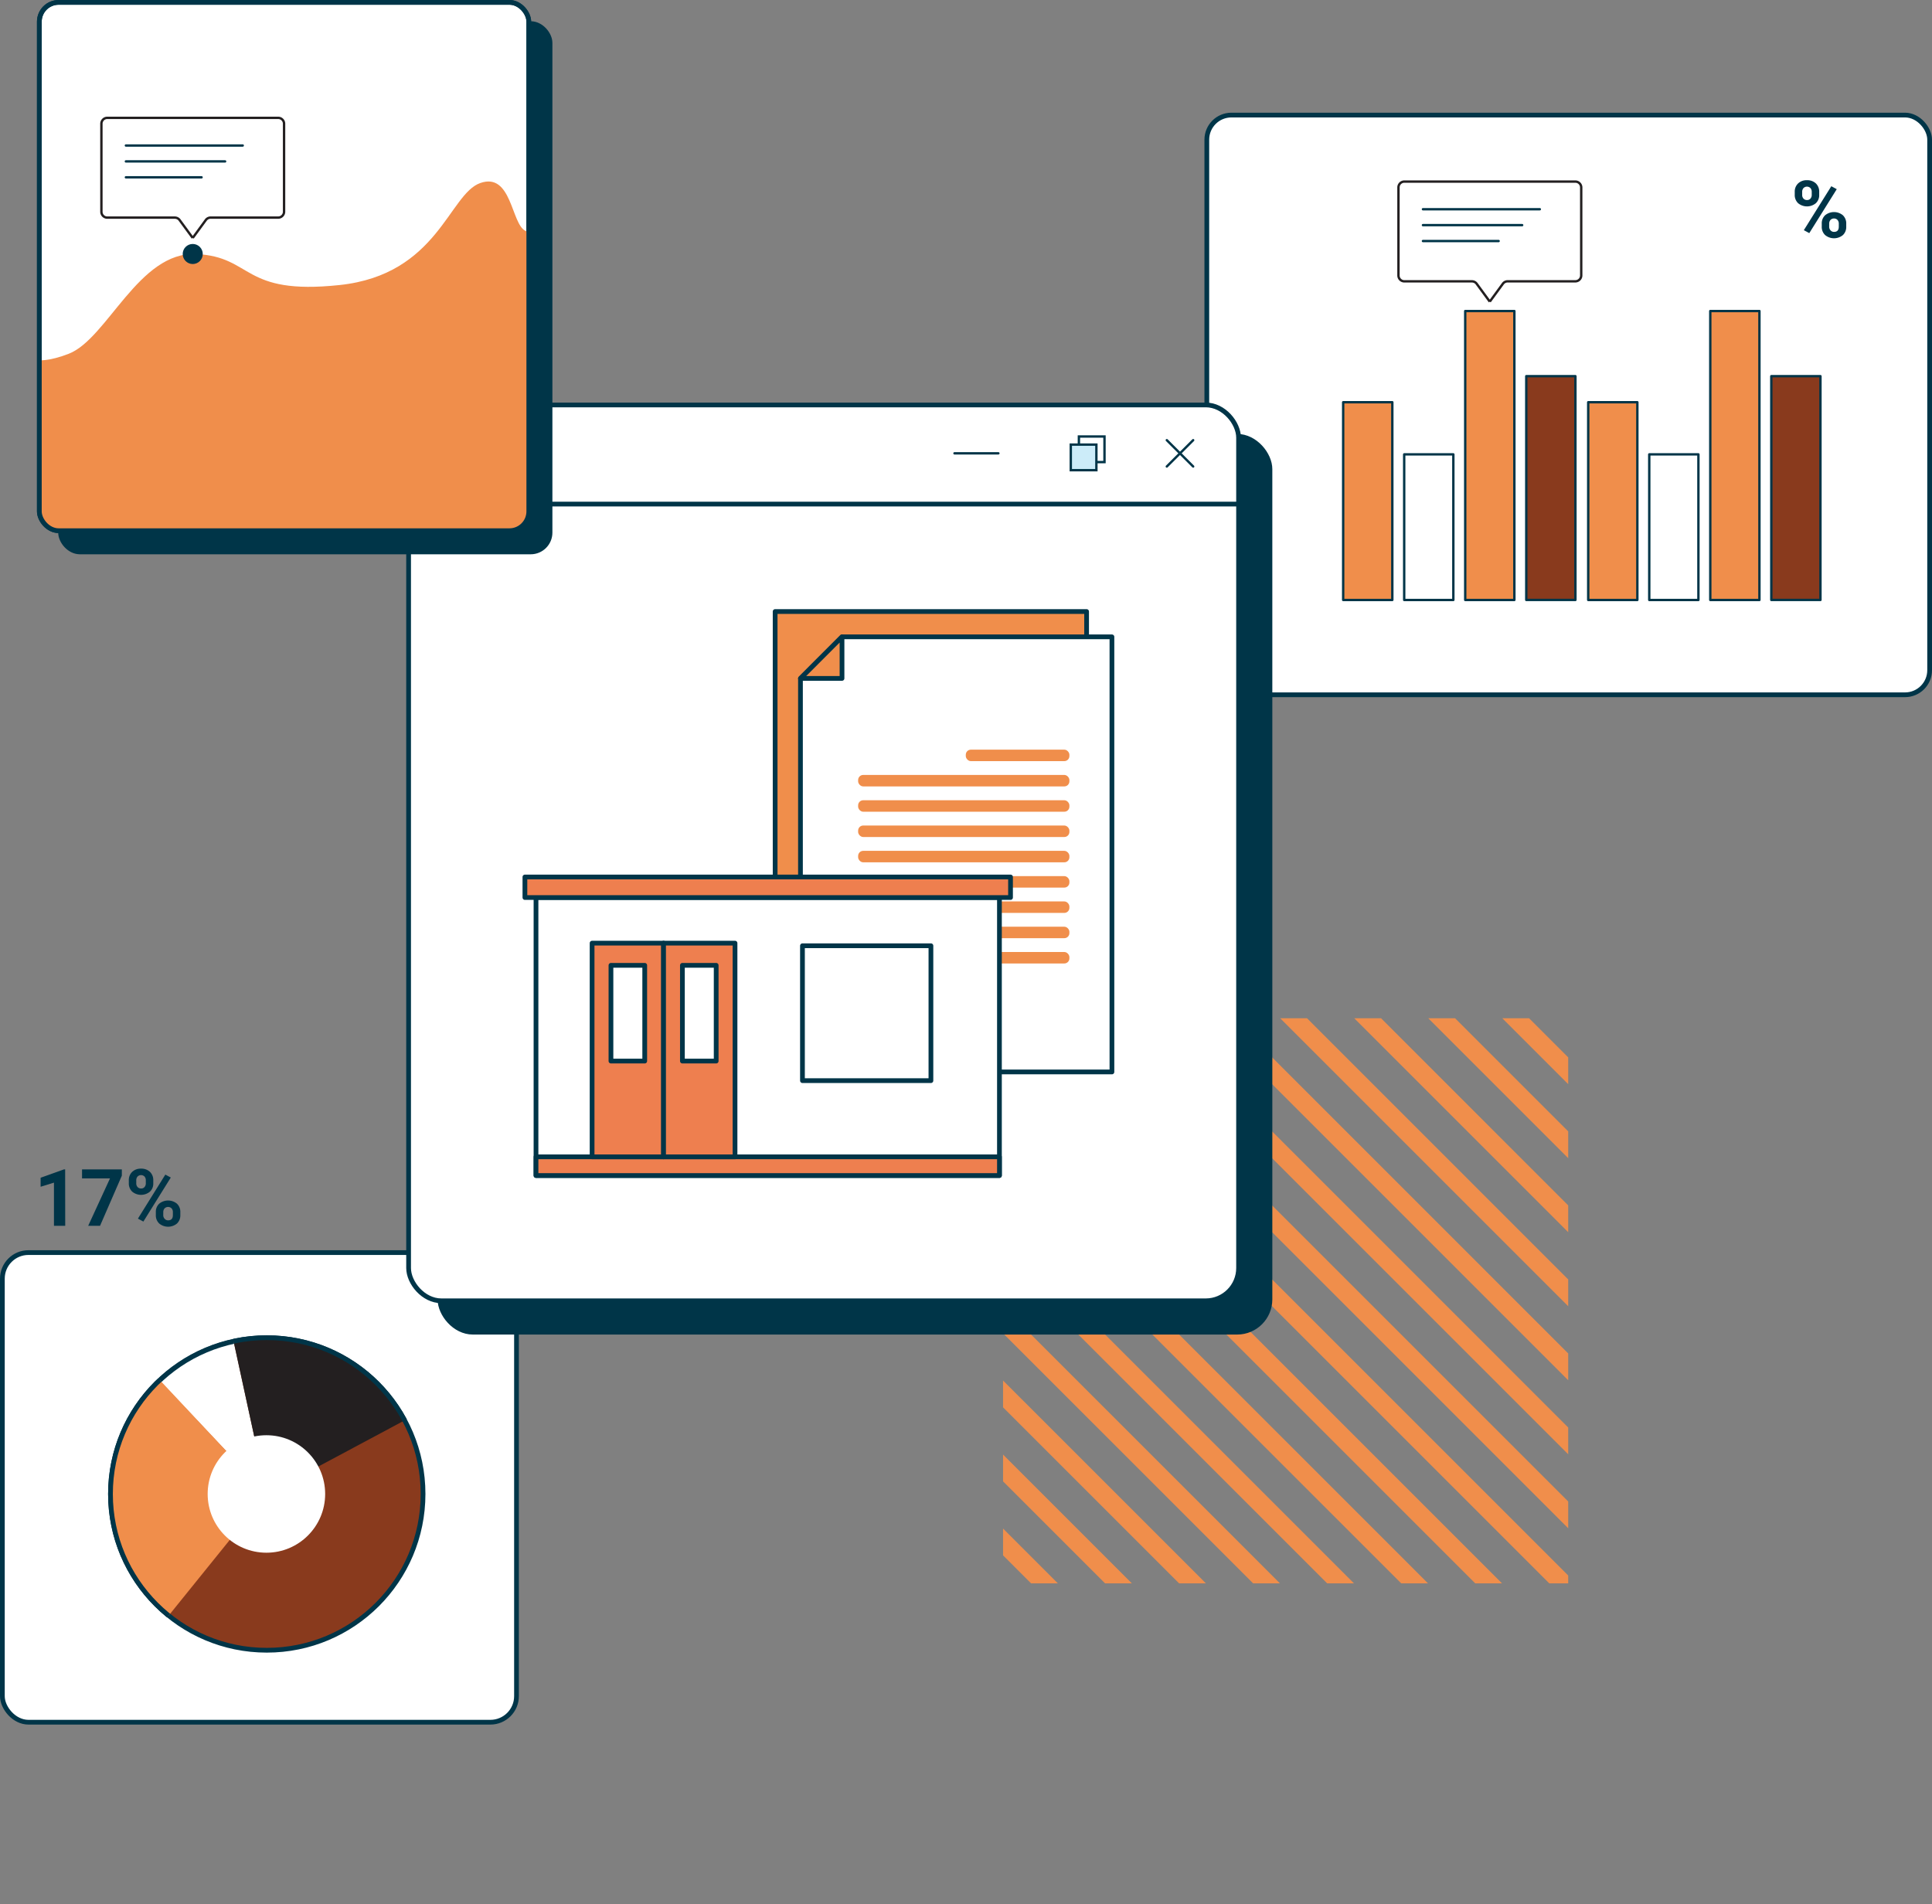 <svg id="Layer_1" data-name="Layer 1" xmlns="http://www.w3.org/2000/svg" xmlns:xlink="http://www.w3.org/1999/xlink" viewBox="0 0 815.26 803.56"><rect x="0" y="0" width="815.26" height="803.56" fill="#808080" stroke="none"/><defs><style>.cls-1,.cls-2,.cls-20,.cls-22,.cls-23,.cls-31,.cls-4{fill:none;}.cls-2{clip-rule:evenodd;}.cls-3{clip-path:url(#clip-path);}.cls-4{stroke:#f08e4b;stroke-width:8px;}.cls-16,.cls-17,.cls-18,.cls-20,.cls-21,.cls-22,.cls-31,.cls-32,.cls-33,.cls-4,.cls-5{stroke-linecap:round;}.cls-14,.cls-17,.cls-19,.cls-26,.cls-5,.cls-8,.cls-9{fill:#fff;}.cls-11,.cls-13,.cls-16,.cls-17,.cls-18,.cls-20,.cls-21,.cls-22,.cls-23,.cls-24,.cls-25,.cls-26,.cls-27,.cls-31,.cls-32,.cls-33,.cls-5,.cls-6,.cls-8,.cls-9{stroke:#003548;}.cls-16,.cls-17,.cls-18,.cls-20,.cls-21,.cls-25,.cls-26,.cls-27,.cls-31,.cls-32,.cls-33,.cls-5{stroke-linejoin:round;}.cls-11,.cls-13,.cls-21,.cls-25,.cls-26,.cls-27,.cls-31,.cls-33,.cls-5,.cls-6,.cls-8,.cls-9{stroke-width:2px;}.cls-18,.cls-6{fill:#893a1d;}.cls-11,.cls-13,.cls-19,.cls-22,.cls-23,.cls-24,.cls-6,.cls-8,.cls-9{stroke-miterlimit:10;}.cls-7{clip-path:url(#clip-path-2);}.cls-19,.cls-26,.cls-27,.cls-30,.cls-9{fill-rule:evenodd;}.cls-10{clip-path:url(#clip-path-3);}.cls-11{fill:#231f20;}.cls-12{clip-path:url(#clip-path-4);}.cls-13,.cls-16,.cls-25,.cls-27,.cls-28,.cls-30{fill:#f08e4b;}.cls-15,.cls-21,.cls-32{fill:#003548;}.cls-19{stroke:#231f20;}.cls-24{fill:#ccecf9;}.cls-29{clip-path:url(#clip-path-5);}.cls-33{fill:#ee7f4f;}</style><clipPath id="clip-path" transform="translate(-106.23 -113.04)"><rect class="cls-1" x="529.5" y="542.76" width="238.48" height="238.48"/></clipPath><clipPath id="clip-path-2" transform="translate(-106.23 -113.04)"><polyline class="cls-2" points="164.9 686.56 218.8 743.57 201.37 663.3"/></clipPath><clipPath id="clip-path-3" transform="translate(-106.23 -113.04)"><polyline class="cls-2" points="304.63 697.67 218.8 743.57 201.86 665.55"/></clipPath><clipPath id="clip-path-4" transform="translate(-106.23 -113.04)"><polygon class="cls-2" points="218.8 743.57 142.41 662.16 146.16 833.55 218.8 743.57"/></clipPath><clipPath id="clip-path-5" transform="translate(-106.23 -113.04)"><rect class="cls-1" x="122.83" y="114.04" width="206.54" height="222.96" rx="8.15" ry="8.15"/></clipPath></defs><title>house</title><g class="cls-3"><line class="cls-4" x1="544.17" y1="303.07" x2="790.76" y2="549.65"/><line class="cls-4" x1="528.55" y1="318.69" x2="775.14" y2="565.27"/><line class="cls-4" x1="512.94" y1="334.3" x2="759.52" y2="580.89"/><line class="cls-4" x1="497.32" y1="349.92" x2="743.9" y2="596.51"/><line class="cls-4" x1="481.7" y1="365.54" x2="728.28" y2="612.13"/><line class="cls-4" x1="466.08" y1="381.16" x2="712.66" y2="627.75"/><line class="cls-4" x1="450.46" y1="396.78" x2="697.04" y2="643.37"/><line class="cls-4" x1="434.84" y1="412.4" x2="681.42" y2="658.98"/><line class="cls-4" x1="419.22" y1="428.02" x2="665.8" y2="674.6"/><line class="cls-4" x1="403.6" y1="443.64" x2="650.18" y2="690.22"/><line class="cls-4" x1="387.98" y1="459.26" x2="634.57" y2="705.84"/><line class="cls-4" x1="372.36" y1="474.88" x2="618.95" y2="721.46"/><line class="cls-4" x1="356.74" y1="490.5" x2="603.33" y2="737.08"/><line class="cls-4" x1="341.12" y1="506.12" x2="587.71" y2="752.7"/><line class="cls-4" x1="325.5" y1="521.74" x2="572.09" y2="768.32"/><line class="cls-4" x1="309.89" y1="537.35" x2="556.47" y2="783.94"/><line class="cls-4" x1="294.27" y1="552.97" x2="540.85" y2="799.56"/></g><rect class="cls-5" x="1" y="528.61" width="216.95" height="198.19" rx="11" ry="11"/><circle class="cls-6" cx="112.57" cy="630.48" r="65.95"/><g class="cls-7"><circle class="cls-8" cx="112.57" cy="630.53" r="65.9"/></g><path class="cls-9" d="M218.8,743.57" transform="translate(-106.23 -113.04)"/><g class="cls-10"><circle class="cls-11" cx="112.57" cy="630.48" r="65.95"/></g><g class="cls-12"><circle class="cls-13" cx="112.57" cy="630.48" r="65.95"/></g><circle class="cls-14" cx="112.42" cy="630.48" r="24.79"/><path class="cls-15" d="M133.75,630.34H129V612.13l-5.63,1.74v-3.81l9.85-3.52h.5Z" transform="translate(-106.23 -113.04)"/><path class="cls-15" d="M157.64,609.2l-9.19,21.14h-5l9.2-20H140.85v-3.8h16.79Z" transform="translate(-106.23 -113.04)"/><path class="cls-15" d="M160.59,611.14a4.72,4.72,0,0,1,1.42-3.55,5.16,5.16,0,0,1,3.73-1.36,5.25,5.25,0,0,1,3.75,1.34,4.79,4.79,0,0,1,1.42,3.65v1.18a4.62,4.62,0,0,1-1.42,3.54,5.86,5.86,0,0,1-7.47,0,4.77,4.77,0,0,1-1.43-3.63Zm3.14,1.28a2.23,2.23,0,0,0,.56,1.58,1.94,1.94,0,0,0,1.48.6,1.82,1.82,0,0,0,1.45-.61,2.33,2.33,0,0,0,.54-1.62v-1.22a2.32,2.32,0,0,0-.54-1.59,2.09,2.09,0,0,0-2.94,0,2.37,2.37,0,0,0-.55,1.67Zm3,16.14-2.3-1.24L176,608.74l2.3,1.24Zm5.26-4a4.66,4.66,0,0,1,1.43-3.55,5.89,5.89,0,0,1,7.47,0,4.71,4.71,0,0,1,1.43,3.66v1.18a4.68,4.68,0,0,1-1.4,3.53,5.88,5.88,0,0,1-7.51,0,4.71,4.71,0,0,1-1.42-3.59Zm3.13,1.3a2.21,2.21,0,0,0,.59,1.54,1.9,1.9,0,0,0,1.47.64c1.33,0,2-.74,2-2.22v-1.24a2.25,2.25,0,0,0-.55-1.59,2.1,2.1,0,0,0-2.94,0,2.33,2.33,0,0,0-.56,1.64Z" transform="translate(-106.23 -113.04)"/><rect class="cls-5" x="509.25" y="48.56" width="305.01" height="244.65" rx="10.38" ry="10.38"/><rect class="cls-16" x="566.79" y="169.75" width="20.74" height="83.45"/><rect class="cls-17" x="592.54" y="191.75" width="20.74" height="61.45"/><rect class="cls-16" x="618.29" y="131.26" width="20.74" height="121.94"/><rect class="cls-18" x="644.05" y="158.75" width="20.74" height="94.44"/><rect class="cls-16" x="670.19" y="169.75" width="20.74" height="83.45"/><rect class="cls-17" x="695.95" y="191.75" width="20.74" height="61.45"/><rect class="cls-16" x="721.7" y="131.26" width="20.74" height="121.94"/><rect class="cls-18" x="747.45" y="158.75" width="20.74" height="94.44"/><path class="cls-19" d="M734.89,240.35l-5.55-7.58a2.47,2.47,0,0,0-2-1H698.82a2.48,2.48,0,0,1-2.47-2.48V192.15a2.48,2.48,0,0,1,2.47-2.48H771a2.48,2.48,0,0,1,2.47,2.48v37.13a2.48,2.48,0,0,1-2.47,2.48H742.43a2.47,2.47,0,0,0-2,1l-5.55,7.58" transform="translate(-106.23 -113.04)"/><line class="cls-20" x1="600.45" y1="88.3" x2="649.77" y2="88.3"/><line class="cls-20" x1="600.45" y1="95.01" x2="642.32" y2="95.01"/><line class="cls-20" x1="600.45" y1="101.72" x2="632.39" y2="101.72"/><path class="cls-15" d="M863.57,194a4.72,4.72,0,0,1,1.42-3.55,5.15,5.15,0,0,1,3.72-1.36,5.27,5.27,0,0,1,3.76,1.34,4.79,4.79,0,0,1,1.42,3.65v1.18a4.62,4.62,0,0,1-1.42,3.54,5.86,5.86,0,0,1-7.47,0,4.75,4.75,0,0,1-1.43-3.63Zm3.14,1.28a2.18,2.18,0,0,0,.56,1.58,1.93,1.93,0,0,0,1.48.6,1.82,1.82,0,0,0,1.45-.61,2.33,2.33,0,0,0,.54-1.62V194a2.32,2.32,0,0,0-.54-1.59,2.09,2.09,0,0,0-2.94,0,2.37,2.37,0,0,0-.55,1.67Zm3,16.14-2.3-1.24L879,191.63l2.3,1.24Zm5.26-4a4.63,4.63,0,0,1,1.43-3.55,5.89,5.89,0,0,1,7.47,0,4.75,4.75,0,0,1,1.43,3.66v1.18a4.68,4.68,0,0,1-1.4,3.53,5.88,5.88,0,0,1-7.51,0,4.71,4.71,0,0,1-1.42-3.59Zm3.13,1.3a2.21,2.21,0,0,0,.59,1.54,1.9,1.9,0,0,0,1.47.64c1.33,0,2-.74,2-2.22v-1.24a2.25,2.25,0,0,0-.56-1.59,1.9,1.9,0,0,0-1.46-.6,1.94,1.94,0,0,0-1.48.6,2.37,2.37,0,0,0-.55,1.64Z" transform="translate(-106.23 -113.04)"/><rect class="cls-21" x="185.66" y="184.13" width="350.23" height="378.07" rx="13.83" ry="13.83"/><rect class="cls-5" x="172.42" y="170.89" width="350.23" height="378.07" rx="13.83" ry="13.83"/><line class="cls-5" x1="172.42" y1="212.72" x2="522.65" y2="212.72"/><line class="cls-22" x1="492.37" y1="185.76" x2="503.49" y2="196.87"/><line class="cls-22" x1="503.49" y1="185.76" x2="492.37" y2="196.87"/><rect class="cls-23" x="455.27" y="184.21" width="10.8" height="10.8"/><line class="cls-22" x1="402.77" y1="191.31" x2="421.3" y2="191.31"/><rect class="cls-24" x="451.85" y="187.63" width="10.8" height="10.8"/><rect class="cls-25" x="327.09" y="258.07" width="131.43" height="183.62"/><polygon class="cls-26" points="355.31 268.76 469.21 268.76 469.21 452.38 337.78 452.38 337.78 286.3 355.31 268.76"/><polygon class="cls-27" points="355.31 268.76 355.31 286.3 337.78 286.3 355.31 268.76"/><rect class="cls-28" x="468.34" y="514.81" width="89.15" height="4.84" rx="2.14" ry="2.14" transform="translate(919.6 921.41) rotate(-180)"/><rect class="cls-28" x="468.34" y="504.13" width="89.15" height="4.84" rx="2.14" ry="2.14" transform="translate(919.6 900.06) rotate(180)"/><rect class="cls-28" x="468.34" y="493.45" width="89.15" height="4.84" rx="2.14" ry="2.14" transform="translate(919.6 878.71) rotate(-180)"/><rect class="cls-28" x="468.34" y="482.78" width="89.15" height="4.84" rx="2.14" ry="2.14" transform="translate(919.6 857.36) rotate(180)"/><rect class="cls-28" x="468.34" y="472.1" width="89.15" height="4.84" rx="2.14" ry="2.14" transform="translate(919.6 836.01) rotate(180)"/><rect class="cls-28" x="468.34" y="461.43" width="89.15" height="4.84" rx="2.14" ry="2.14" transform="translate(919.6 814.66) rotate(180)"/><rect class="cls-28" x="468.34" y="450.75" width="89.15" height="4.84" rx="2.14" ry="2.14" transform="translate(919.6 793.31) rotate(180)"/><rect class="cls-28" x="468.34" y="440.08" width="89.15" height="4.84" rx="2.14" ry="2.14" transform="translate(919.6 771.96) rotate(180)"/><rect class="cls-28" x="513.77" y="429.4" width="43.72" height="4.84" rx="2.14" ry="2.14" transform="translate(965.03 750.61) rotate(180)"/><rect class="cls-21" x="25.56" y="9.96" width="206.54" height="222.96" rx="8.15" ry="8.15"/><rect class="cls-5" x="16.6" y="1" width="206.54" height="222.96" rx="8.15" ry="8.15"/><g class="cls-29"><path class="cls-30" d="M170.56,337H114.64V262.33s4.33,6.34,20.61,0,29.54-43.24,53.76-42.08,19,17.51,60.53,13.08,46.13-38.45,59.39-43.06,13,17.29,19,20.18,6,12.1,6,12.1V337Z" transform="translate(-106.23 -113.04)"/></g><rect class="cls-31" x="16.6" y="1" width="206.54" height="222.96" rx="8.15" ry="8.15"/><path class="cls-19" d="M187.56,213.46,182,205.88a2.49,2.49,0,0,0-2-1H151.49a2.47,2.47,0,0,1-2.47-2.48V165.26a2.47,2.47,0,0,1,2.47-2.48h72.14a2.48,2.48,0,0,1,2.47,2.48v37.13a2.48,2.48,0,0,1-2.47,2.48H195.1a2.5,2.5,0,0,0-2,1l-5.54,7.58" transform="translate(-106.23 -113.04)"/><line class="cls-20" x1="53.12" y1="61.41" x2="102.43" y2="61.41"/><line class="cls-20" x1="53.12" y1="68.12" x2="94.99" y2="68.12"/><line class="cls-20" x1="53.12" y1="74.83" x2="85.06" y2="74.83"/><circle class="cls-32" cx="81.33" cy="107.19" r="3.73"/><rect class="cls-5" x="226.18" y="378.77" width="195.56" height="117.32"/><rect class="cls-33" x="221.5" y="370.1" width="204.92" height="8.67"/><rect class="cls-33" x="226.18" y="488.2" width="195.56" height="7.89"/><rect class="cls-5" x="338.62" y="399.12" width="54.21" height="56.93"/><rect class="cls-33" x="249.85" y="398.02" width="30.15" height="90.18"/><rect class="cls-5" x="257.81" y="407.38" width="14.25" height="40.41"/><rect class="cls-33" x="280.01" y="398.02" width="30.15" height="90.18"/><rect class="cls-5" x="287.96" y="407.38" width="14.25" height="40.41"/></svg>